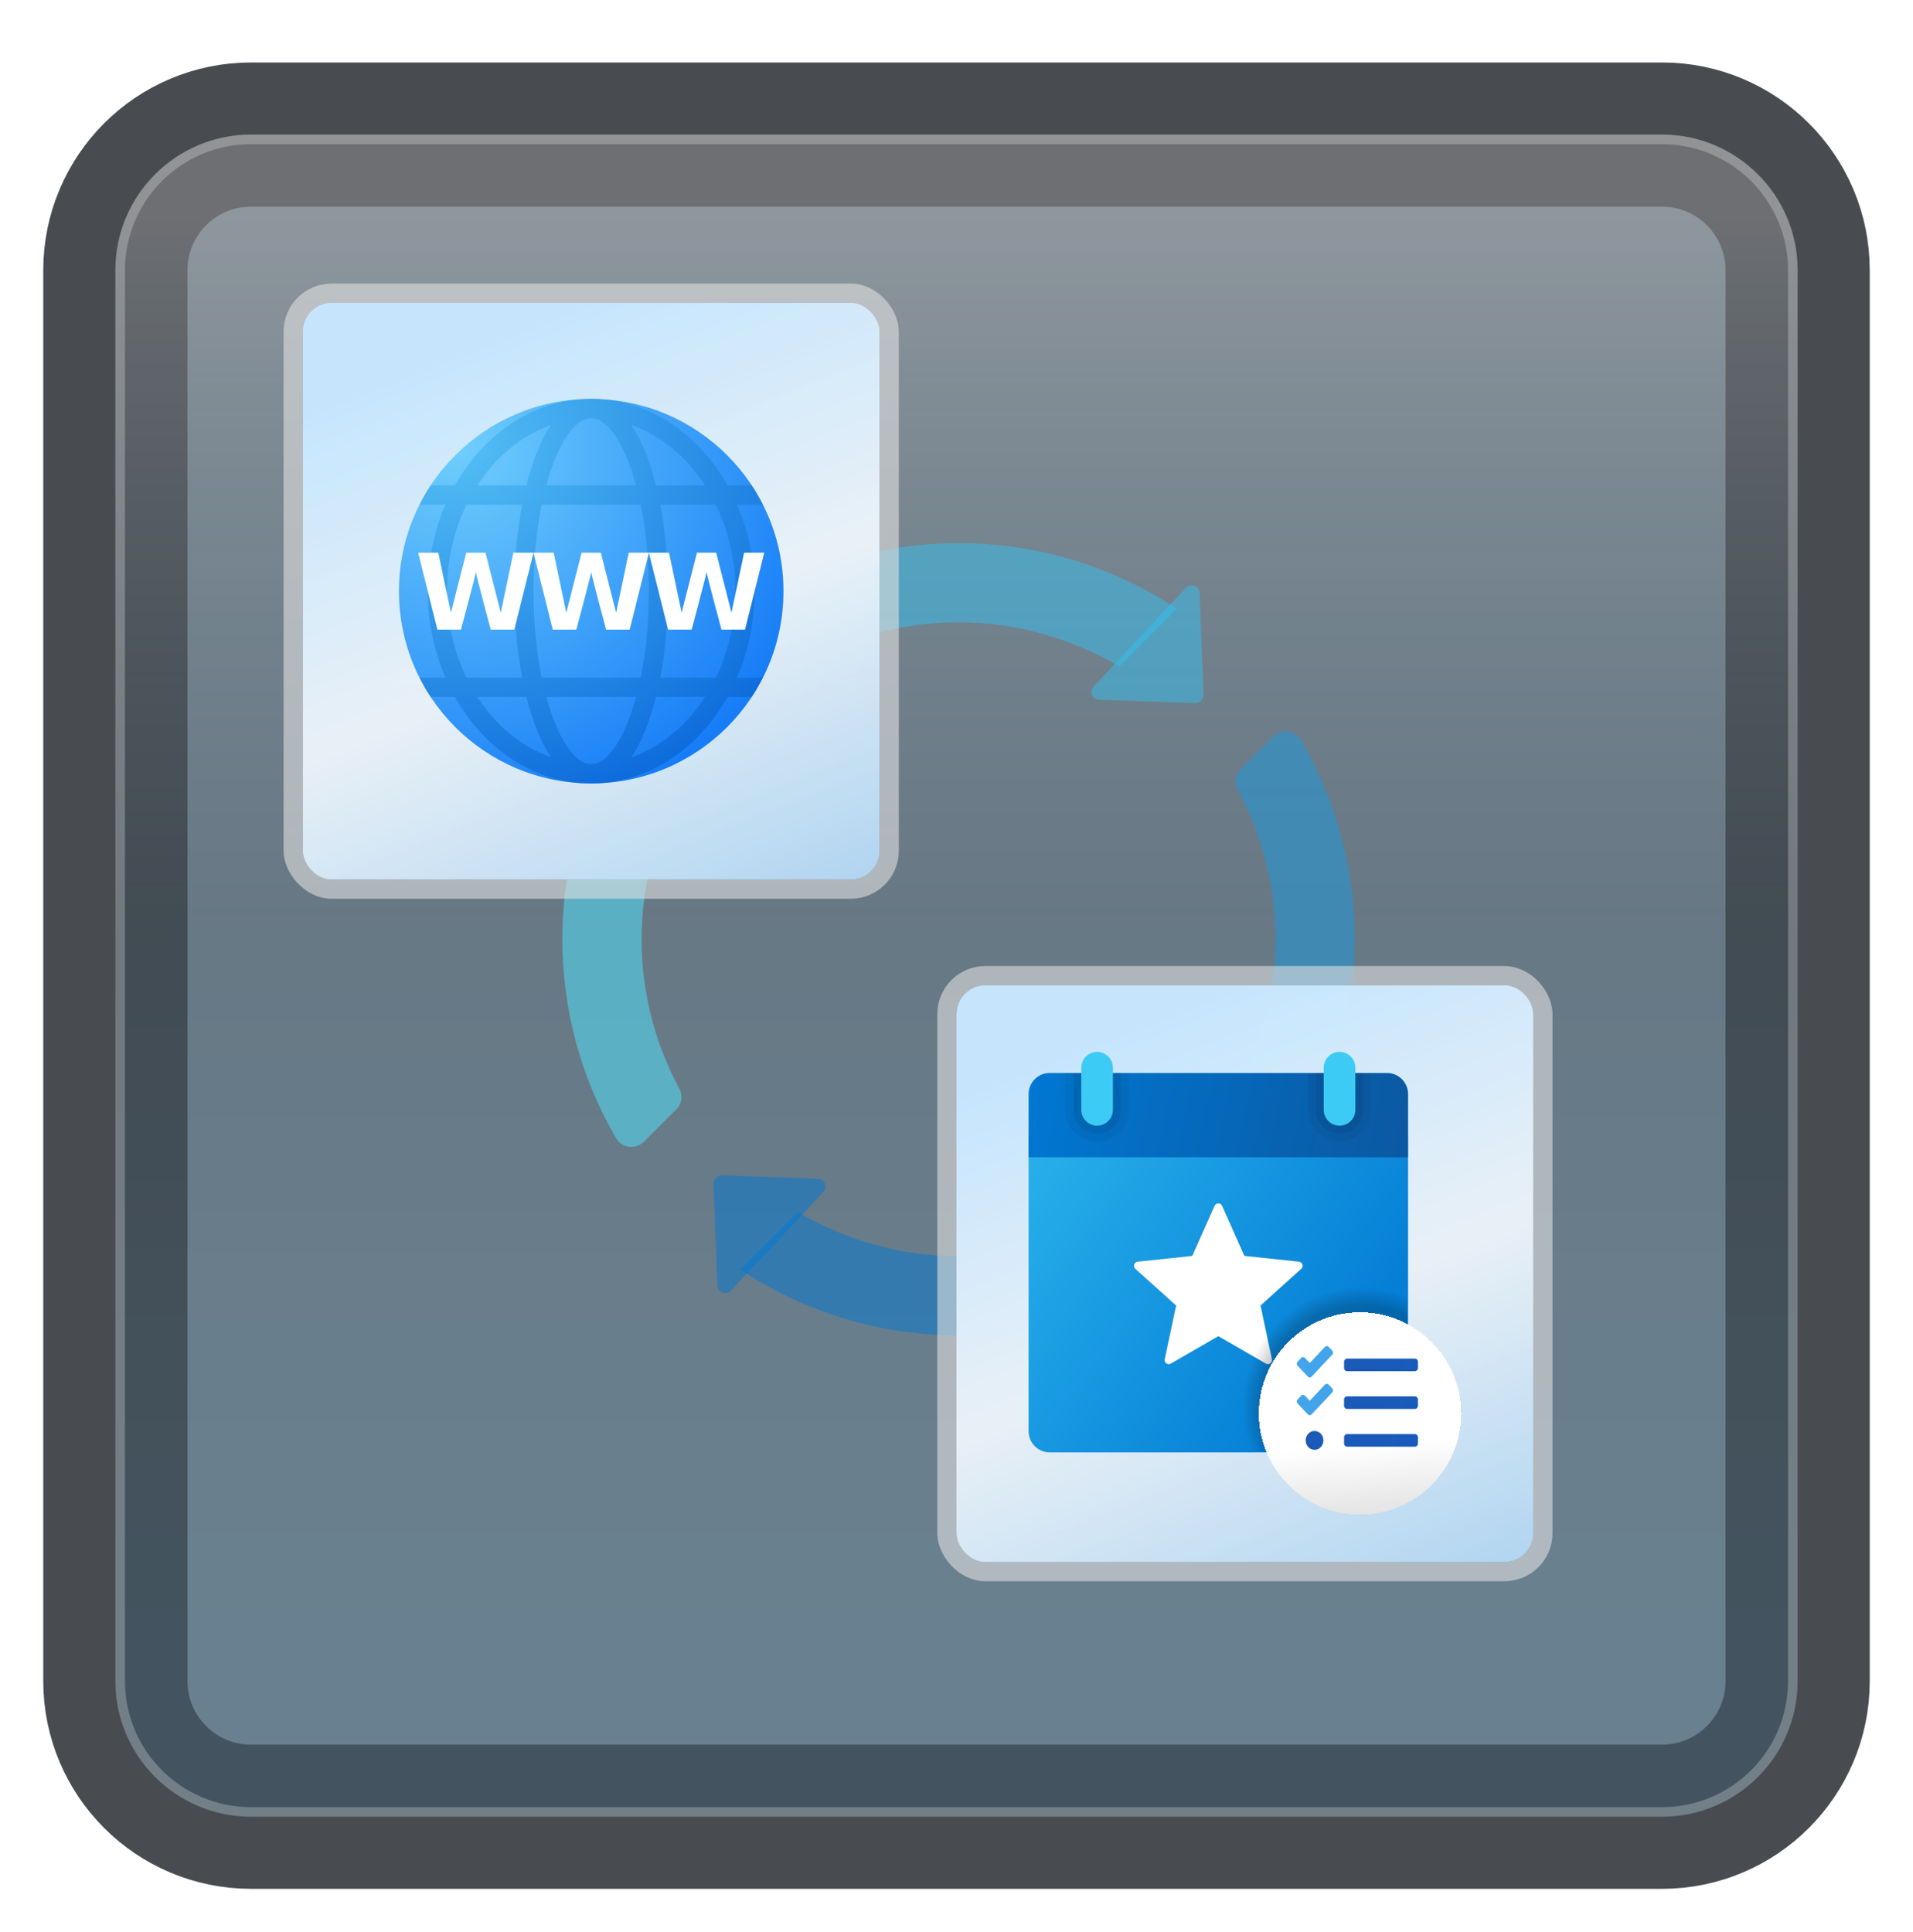 <svg width="199" height="201" viewBox="0 0 199 201" fill="none" xmlns="http://www.w3.org/2000/svg">
<g id="icon=icon-dark">
<g id="icon-frame-dark">
<g id="Frame" filter="url(#filter0_d_86_6647)">
<path id="Vector" d="M172.887 10H26.113C18.319 10 12 16.319 12 24.113V170.887C12 178.681 18.319 185 26.113 185H172.887C180.681 185 187 178.681 187 170.887V24.113C187 16.319 180.681 10 172.887 10Z" fill="#727D86"/>
<path id="Vector_2" d="M172.887 10H26.113C18.319 10 12 16.319 12 24.113V170.887C12 178.681 18.319 185 26.113 185H172.887C180.681 185 187 178.681 187 170.887V24.113C187 16.319 180.681 10 172.887 10Z" stroke="#484B4F" stroke-width="15" stroke-linecap="round"/>
<g id="Vector_3">
<path d="M172.887 10H26.113C18.319 10 12 16.319 12 24.113V170.887C12 178.681 18.319 185 26.113 185H172.887C180.681 185 187 178.681 187 170.887V24.113C187 16.319 180.681 10 172.887 10Z" fill="url(#paint0_linear_86_6647)" fill-opacity="0.2"/>
<path d="M26.113 10.5H172.887C180.405 10.5 186.5 16.595 186.5 24.113V170.887C186.5 178.405 180.405 184.5 172.887 184.5H26.113C18.595 184.5 12.5 178.405 12.5 170.887V24.113C12.5 16.595 18.595 10.5 26.113 10.5Z" stroke="#F7F7F7" stroke-opacity="0.27"/>
</g>
</g>
<g id="combo">
<g id="Vector_4">
<path d="M71.333 80.989L65.341 74.997C61.026 81.51 58.5 89.311 58.5 97.71C58.5 105.268 60.546 112.346 64.103 118.434C64.706 119.469 66.151 119.615 66.998 118.766L70.377 115.387C70.943 114.82 71.048 113.959 70.669 113.254C68.178 108.62 66.742 103.339 66.742 97.71C66.742 91.598 68.434 85.897 71.333 80.989Z" fill="#50E6FF" fill-opacity="0.5"/>
<path d="M132.678 97.71C132.678 103.821 130.986 109.523 128.087 114.431L134.079 120.423C138.394 113.91 140.92 106.106 140.92 97.71C140.92 90.152 138.874 83.074 135.317 76.985C134.714 75.951 133.269 75.807 132.422 76.654L129.043 80.033C128.476 80.6 128.371 81.461 128.75 82.165C131.242 86.799 132.678 92.081 132.678 97.71Z" fill="#199BE2" fill-opacity="0.5"/>
<path d="M82.033 68.377C82.6 68.943 83.461 69.048 84.165 68.669C88.799 66.178 94.081 64.742 99.71 64.742C105.821 64.742 111.523 66.434 116.431 69.333L122.425 63.339C115.91 59.026 108.109 56.5 99.71 56.5C92.189 56.5 85.146 58.526 79.078 62.049C78.005 62.673 77.778 64.122 78.656 64.999L82.033 68.377Z" fill="#35C1F1" fill-opacity="0.5"/>
<path d="M117.387 127.043C116.82 126.476 115.959 126.371 115.254 126.75C110.62 129.242 105.339 130.678 99.71 130.678C93.598 130.678 87.897 128.986 82.989 126.087L76.997 132.079C83.51 136.394 91.313 138.92 99.71 138.92C107.268 138.92 114.346 136.874 120.434 133.317C121.469 132.714 121.615 131.269 120.766 130.422L117.387 127.043Z" fill="#0078D4" fill-opacity="0.5"/>
<path d="M124.3 73.138L114.339 72.796C113.635 72.772 113.284 71.929 113.769 71.414L123.364 61.163C123.863 60.629 124.757 60.963 124.786 61.693L125.2 72.236C125.219 72.741 124.805 73.155 124.3 73.138Z" fill="#35C1F1" fill-opacity="0.5"/>
<path d="M75.12 122.281L85.08 122.623C85.785 122.648 86.135 123.491 85.651 124.006L76.055 134.257C75.557 134.79 74.662 134.457 74.634 133.727L74.219 123.184C74.201 122.679 74.615 122.265 75.12 122.281Z" fill="#0078D4" fill-opacity="0.5"/>
<path d="M124.281 122.3L124.623 112.339C124.648 111.635 125.491 111.284 126.006 111.769L136.257 121.364C136.79 121.863 136.457 122.757 135.727 122.786L125.184 123.2C124.679 123.219 124.265 122.805 124.281 122.3Z" fill="#199BE2" fill-opacity="0.5"/>
<path d="M75.138 73.12L74.796 83.08C74.772 83.785 73.929 84.135 73.414 83.651L63.161 74.055C62.627 73.557 62.961 72.662 63.69 72.634L74.234 72.219C74.741 72.201 75.155 72.615 75.138 73.12Z" fill="#50E6FF" fill-opacity="0.5"/>
</g>
<g id="Frame_2">
<rect x="31.5" y="31.5" width="60" height="60" rx="3" fill="url(#paint1_linear_86_6647)"/>
<rect x="31.5" y="31.5" width="60" height="60" rx="3" fill="white" fill-opacity="0.2"/>
<g id="Group">
<g id="Vector_5">
<path d="M41.5 61.5C41.5 50.455 50.455 41.5 61.5 41.5C72.545 41.5 81.5 50.455 81.5 61.5C81.5 72.545 72.545 81.5 61.5 81.5C50.455 81.5 41.5 72.545 41.5 61.5Z" fill="url(#paint2_radial_86_6647)"/>
<path d="M78.5 61.5C78.5 58.261 77.827 55.209 76.661 52.5H79.343C78.995 51.811 78.618 51.14 78.195 50.5H75.683C72.638 45.084 67.421 41.5 61.5 41.5C55.579 41.5 50.362 45.084 47.317 50.5H44.805C44.382 51.14 44.005 51.811 43.657 52.5H46.339C45.173 55.209 44.5 58.261 44.5 61.5C44.5 64.739 45.173 67.791 46.339 70.5H43.657C44.005 71.189 44.382 71.86 44.805 72.5H47.317C50.362 77.916 55.579 81.5 61.5 81.5C67.421 81.5 72.638 77.916 75.683 72.5H78.195C78.618 71.86 78.995 71.189 79.343 70.5H76.661C77.827 67.791 78.5 64.739 78.5 61.5ZM76.5 61.5C76.5 64.78 75.753 67.849 74.471 70.5H68.678C69.221 67.667 69.5 64.553 69.5 61.5C69.5 58.447 69.221 55.333 68.678 52.5H74.471C75.753 55.151 76.5 58.22 76.5 61.5ZM61.5 79.5C59.81 79.5 58.009 76.863 56.826 72.5H66.175C64.991 76.863 63.19 79.5 61.5 79.5ZM56.348 70.5C55.821 67.913 55.5 64.871 55.5 61.5C55.5 58.129 55.821 55.087 56.348 52.5H66.652C67.179 55.087 67.5 58.129 67.5 61.5C67.5 64.871 67.179 67.913 66.652 70.5H56.348ZM61.5 43.5C63.19 43.5 64.991 46.137 66.174 50.5H56.825C58.009 46.137 59.81 43.5 61.5 43.5ZM73.347 50.5H68.236C67.61 48.001 66.757 45.816 65.684 44.227C68.763 45.303 71.429 47.532 73.347 50.5ZM57.316 44.227C56.243 45.817 55.39 48.001 54.764 50.5H49.653C51.571 47.532 54.237 45.303 57.316 44.227ZM46.5 61.5C46.5 58.22 47.247 55.151 48.529 52.5H54.322C53.779 55.333 53.5 58.447 53.5 61.5C53.5 64.553 53.779 67.667 54.322 70.5H48.529C47.247 67.849 46.5 64.78 46.5 61.5ZM49.653 72.5H54.764C55.39 74.999 56.243 77.184 57.316 78.773C54.237 77.697 51.571 75.468 49.653 72.5ZM65.684 78.773C66.757 77.183 67.61 74.999 68.236 72.5H73.347C71.429 75.468 68.763 77.697 65.684 78.773Z" fill="url(#paint3_radial_86_6647)"/>
<path d="M65.405 57.5L64.093 63.743L62.5 57.5H60.5L58.907 63.743L57.595 57.5H55.5L57.5 65.5H59.951C59.951 65.5 61.464 59.864 61.5 59.5C61.536 59.864 63.049 65.5 63.049 65.5H65.5L67.5 57.5H65.405Z" fill="white"/>
<path d="M53.405 57.5L52.093 63.743L50.5 57.5H48.5L46.907 63.743L45.595 57.5H43.5L45.5 65.5H47.951C47.951 65.5 49.464 59.864 49.5 59.5C49.536 59.864 51.049 65.5 51.049 65.5H53.5L55.5 57.5H53.405Z" fill="white"/>
<path d="M77.405 57.5L76.093 63.743L74.5 57.5H72.5L70.907 63.743L69.595 57.5H67.5L69.5 65.5H71.951C71.951 65.5 73.464 59.864 73.5 59.5C73.536 59.864 75.049 65.5 75.049 65.5H77.5L79.5 57.5H77.405Z" fill="white"/>
</g>
</g>
<rect x="30.5" y="30.5" width="62" height="62" rx="4" stroke="#E2E2E2" stroke-opacity="0.59" stroke-width="2"/>
</g>
<g id="Frame_3">
<rect x="99.5" y="102.5" width="60" height="60" rx="3" fill="url(#paint4_linear_86_6647)"/>
<rect x="99.5" y="102.5" width="60" height="60" rx="3" fill="white" fill-opacity="0.2"/>
<g id="event-track">
<path id="Vector_6" d="M107 148.903V118.202H146.474V148.903C146.474 150.11 145.487 151.096 144.281 151.096H109.193C107.987 151.096 107 150.11 107 148.903Z" fill="url(#paint5_linear_86_6647)"/>
<path id="Vector_7" d="M126.35 125.442L124.024 130.657L118.346 131.257C117.981 131.295 117.834 131.748 118.106 131.995L122.348 135.817L121.163 141.404C121.088 141.763 121.473 142.043 121.79 141.859L126.737 139.005L131.683 141.858C132.001 142.041 132.386 141.761 132.31 141.403L131.126 135.816L135.367 131.994C135.64 131.748 135.493 131.295 135.127 131.256L129.449 130.656L127.124 125.441C126.975 125.107 126.499 125.107 126.35 125.442Z" fill="white"/>
<path id="Vector_8" d="M146.474 113.816V120.394H107V113.816C107 112.609 107.987 111.623 109.193 111.623H144.281C145.487 111.623 146.474 112.609 146.474 113.816Z" fill="url(#paint6_linear_86_6647)"/>
<path id="Vector_9" opacity="0.05" d="M139.346 118.75C137.53 118.75 136.057 117.277 136.057 115.46V111.623H142.636V115.46C142.636 117.277 141.163 118.75 139.346 118.75Z" fill="black"/>
<path id="Vector_10" opacity="0.07" d="M139.347 117.927C137.984 117.927 136.879 116.823 136.879 115.46V111.623H141.814V115.46C141.814 116.823 140.709 117.927 139.347 117.927Z" fill="black"/>
<path id="Vector_11" opacity="0.05" d="M114.127 118.75C112.31 118.75 110.838 117.277 110.838 115.46V111.623H117.417V115.46C117.417 117.277 115.944 118.75 114.127 118.75Z" fill="black"/>
<path id="Vector_12" opacity="0.07" d="M114.127 117.927C112.764 117.927 111.66 116.823 111.66 115.46V111.623H116.594V115.46C116.594 116.823 115.49 117.927 114.127 117.927Z" fill="black"/>
<path id="Vector_13" d="M114.127 117.105C113.219 117.105 112.482 116.368 112.482 115.46V111.074C112.482 110.167 113.219 109.43 114.127 109.43C115.035 109.43 115.772 110.167 115.772 111.074V115.46C115.772 116.368 115.035 117.105 114.127 117.105Z" fill="#3CCBF4"/>
<path id="Vector_14" d="M139.347 117.105C138.439 117.105 137.702 116.368 137.702 115.46V111.074C137.702 110.167 138.439 109.43 139.347 109.43C140.254 109.43 140.991 110.167 140.991 111.074V115.46C140.991 116.368 140.254 117.105 139.347 117.105Z" fill="#3CCBF4"/>
<g id="Group 9">
<path id="Vector_15" opacity="0.2" d="M144.436 151.009C145.512 151.005 146.383 150.135 146.386 149.059V134.327C144.959 133.783 143.422 133.465 141.805 133.465C134.646 133.465 128.842 139.269 128.842 146.428C128.842 148.045 129.16 149.582 129.704 151.009H144.436Z" fill="url(#paint7_radial_86_6647)"/>
<g id="Ellipse" filter="url(#filter1_bd_86_6647)">
<circle cx="141.474" cy="145.043" r="10.526" fill="url(#paint8_linear_86_6647)" shape-rendering="crispEdges"/>
<circle cx="141.474" cy="145.043" r="10.526" fill="white" fill-opacity="0.8" shape-rendering="crispEdges"/>
</g>
<g id="Vector_16">
<path d="M147.193 142.648H140.124C139.955 142.648 139.817 142.501 139.817 142.321V141.666C139.817 141.486 139.955 141.339 140.124 141.339H147.193C147.362 141.339 147.5 141.486 147.5 141.666V142.321C147.5 142.501 147.362 142.648 147.193 142.648Z" fill="url(#paint9_linear_86_6647)"/>
<path d="M136.056 143.219L134.979 142.072C134.874 141.96 134.874 141.778 134.979 141.666L135.36 141.261C135.465 141.149 135.635 141.149 135.74 141.261L136.246 141.799L137.829 140.114C137.934 140.002 138.105 140.002 138.21 140.114L138.591 140.519C138.696 140.631 138.696 140.813 138.591 140.925L136.436 143.219C136.331 143.331 136.161 143.331 136.056 143.219Z" fill="#42A4EB"/>
<path d="M147.193 146.575H140.124C139.955 146.575 139.817 146.428 139.817 146.248V145.593C139.817 145.414 139.955 145.266 140.124 145.266H147.193C147.362 145.266 147.5 145.414 147.5 145.593V146.248C147.5 146.428 147.362 146.575 147.193 146.575Z" fill="url(#paint10_linear_86_6647)"/>
<path d="M136.056 147.146L134.979 145.999C134.874 145.887 134.874 145.705 134.979 145.593L135.36 145.188C135.465 145.076 135.635 145.076 135.74 145.188L136.246 145.727L137.829 144.041C137.934 143.929 138.105 143.929 138.21 144.041L138.591 144.446C138.696 144.558 138.696 144.74 138.591 144.852L136.436 147.146C136.331 147.258 136.161 147.258 136.056 147.146Z" fill="#42A4EB"/>
<path d="M147.193 150.503H140.124C139.955 150.503 139.817 150.355 139.817 150.175V149.521C139.817 149.341 139.955 149.193 140.124 149.193H147.193C147.362 149.193 147.5 149.341 147.5 149.521V150.175C147.5 150.355 147.362 150.503 147.193 150.503Z" fill="url(#paint11_linear_86_6647)"/>
<path d="M136.744 148.866C136.235 148.866 135.822 149.306 135.822 149.848C135.822 150.39 136.235 150.83 136.744 150.83C137.253 150.83 137.666 150.39 137.666 149.848C137.666 149.306 137.253 148.866 136.744 148.866Z" fill="url(#paint12_linear_86_6647)"/>
</g>
</g>
</g>
<rect x="98.5" y="101.5" width="62" height="62" rx="4" stroke="#E2E2E2" stroke-opacity="0.59" stroke-width="2"/>
</g>
</g>
</g>
</g>
<defs>
<filter id="filter0_d_86_6647" x="0.5" y="2.5" width="198" height="198" filterUnits="userSpaceOnUse" color-interpolation-filters="sRGB">
<feFlood flood-opacity="0" result="BackgroundImageFix"/>
<feColorMatrix in="SourceAlpha" type="matrix" values="0 0 0 0 0 0 0 0 0 0 0 0 0 0 0 0 0 0 127 0" result="hardAlpha"/>
<feOffset dy="4"/>
<feGaussianBlur stdDeviation="2"/>
<feComposite in2="hardAlpha" operator="out"/>
<feColorMatrix type="matrix" values="0 0 0 0 0 0 0 0 0 0 0 0 0 0 0 0 0 0 0.25 0"/>
<feBlend mode="normal" in2="BackgroundImageFix" result="effect1_dropShadow_86_6647"/>
<feBlend mode="normal" in="SourceGraphic" in2="effect1_dropShadow_86_6647" result="shape"/>
</filter>
<filter id="filter1_bd_86_6647" x="126.947" y="130.517" width="29.053" height="31.053" filterUnits="userSpaceOnUse" color-interpolation-filters="sRGB">
<feFlood flood-opacity="0" result="BackgroundImageFix"/>
<feGaussianBlur in="BackgroundImageFix" stdDeviation="2"/>
<feComposite in2="SourceAlpha" operator="in" result="effect1_backgroundBlur_86_6647"/>
<feColorMatrix in="SourceAlpha" type="matrix" values="0 0 0 0 0 0 0 0 0 0 0 0 0 0 0 0 0 0 127 0" result="hardAlpha"/>
<feOffset dy="2"/>
<feGaussianBlur stdDeviation="2"/>
<feComposite in2="hardAlpha" operator="out"/>
<feColorMatrix type="matrix" values="0 0 0 0 1 0 0 0 0 1 0 0 0 0 1 0 0 0 1 0"/>
<feBlend mode="normal" in2="effect1_backgroundBlur_86_6647" result="effect2_dropShadow_86_6647"/>
<feBlend mode="normal" in="SourceGraphic" in2="effect2_dropShadow_86_6647" result="shape"/>
</filter>
<linearGradient id="paint0_linear_86_6647" x1="99.5" y1="18.468" x2="99.5" y2="176.532" gradientUnits="userSpaceOnUse">
<stop stop-color="white"/>
<stop offset="0.472" stop-color="#0D5176" stop-opacity="0.528"/>
<stop offset="0.941" stop-color="#12A6F7" stop-opacity="0.465"/>
</linearGradient>
<linearGradient id="paint1_linear_86_6647" x1="61.5" y1="31.5" x2="88.3" y2="99.9" gradientUnits="userSpaceOnUse">
<stop stop-color="#B8DFFC"/>
<stop offset="0.453" stop-color="#E5EFF7" stop-opacity="0.98"/>
<stop offset="1" stop-color="#8FC3EB"/>
</linearGradient>
<radialGradient id="paint2_radial_86_6647" cx="0" cy="0" r="1" gradientUnits="userSpaceOnUse" gradientTransform="translate(47.832 46.681) scale(40.041)">
<stop stop-color="#6FCEFC"/>
<stop offset="1" stop-color="#167CF7"/>
</radialGradient>
<radialGradient id="paint3_radial_86_6647" cx="0" cy="0" r="1" gradientUnits="userSpaceOnUse" gradientTransform="translate(47.225 45.98) scale(45.009 40.155)">
<stop offset="0.001" stop-color="#54C0F5"/>
<stop offset="0.998" stop-color="#0B69DB"/>
</radialGradient>
<linearGradient id="paint4_linear_86_6647" x1="129.5" y1="102.5" x2="156.3" y2="170.9" gradientUnits="userSpaceOnUse">
<stop stop-color="#B8DFFC"/>
<stop offset="0.453" stop-color="#E5EFF7" stop-opacity="0.98"/>
<stop offset="1" stop-color="#8FC3EB"/>
</linearGradient>
<linearGradient id="paint5_linear_86_6647" x1="107.454" y1="120.024" x2="139.144" y2="143.17" gradientUnits="userSpaceOnUse">
<stop stop-color="#28AFEA"/>
<stop offset="1" stop-color="#047ED6"/>
</linearGradient>
<linearGradient id="paint6_linear_86_6647" x1="107.461" y1="112.289" x2="145.594" y2="120.044" gradientUnits="userSpaceOnUse">
<stop stop-color="#0077D2"/>
<stop offset="1" stop-color="#0B59A2"/>
</linearGradient>
<radialGradient id="paint7_radial_86_6647" cx="0" cy="0" r="1" gradientUnits="userSpaceOnUse" gradientTransform="translate(141.553 146.281) scale(12.318)">
<stop offset="0.847"/>
<stop offset="1" stop-opacity="0"/>
</radialGradient>
<linearGradient id="paint8_linear_86_6647" x1="141.474" y1="134.517" x2="143.579" y2="162.412" gradientUnits="userSpaceOnUse">
<stop offset="0.026" stop-color="white"/>
<stop offset="0.495" stop-color="white"/>
<stop offset="0.974" stop-opacity="0.98"/>
</linearGradient>
<linearGradient id="paint9_linear_86_6647" x1="137.534" y1="125.79" x2="151.085" y2="128.32" gradientUnits="userSpaceOnUse">
<stop stop-color="#1D59B3"/>
<stop offset="1" stop-color="#195BBC"/>
</linearGradient>
<linearGradient id="paint10_linear_86_6647" x1="137.534" y1="125.79" x2="151.085" y2="128.32" gradientUnits="userSpaceOnUse">
<stop stop-color="#1D59B3"/>
<stop offset="1" stop-color="#195BBC"/>
</linearGradient>
<linearGradient id="paint11_linear_86_6647" x1="137.534" y1="125.79" x2="151.085" y2="128.32" gradientUnits="userSpaceOnUse">
<stop stop-color="#1D59B3"/>
<stop offset="1" stop-color="#195BBC"/>
</linearGradient>
<linearGradient id="paint12_linear_86_6647" x1="135.822" y1="149.848" x2="137.666" y2="149.848" gradientUnits="userSpaceOnUse">
<stop stop-color="#1D59B3"/>
<stop offset="1" stop-color="#195BBC"/>
</linearGradient>
</defs>
</svg>
